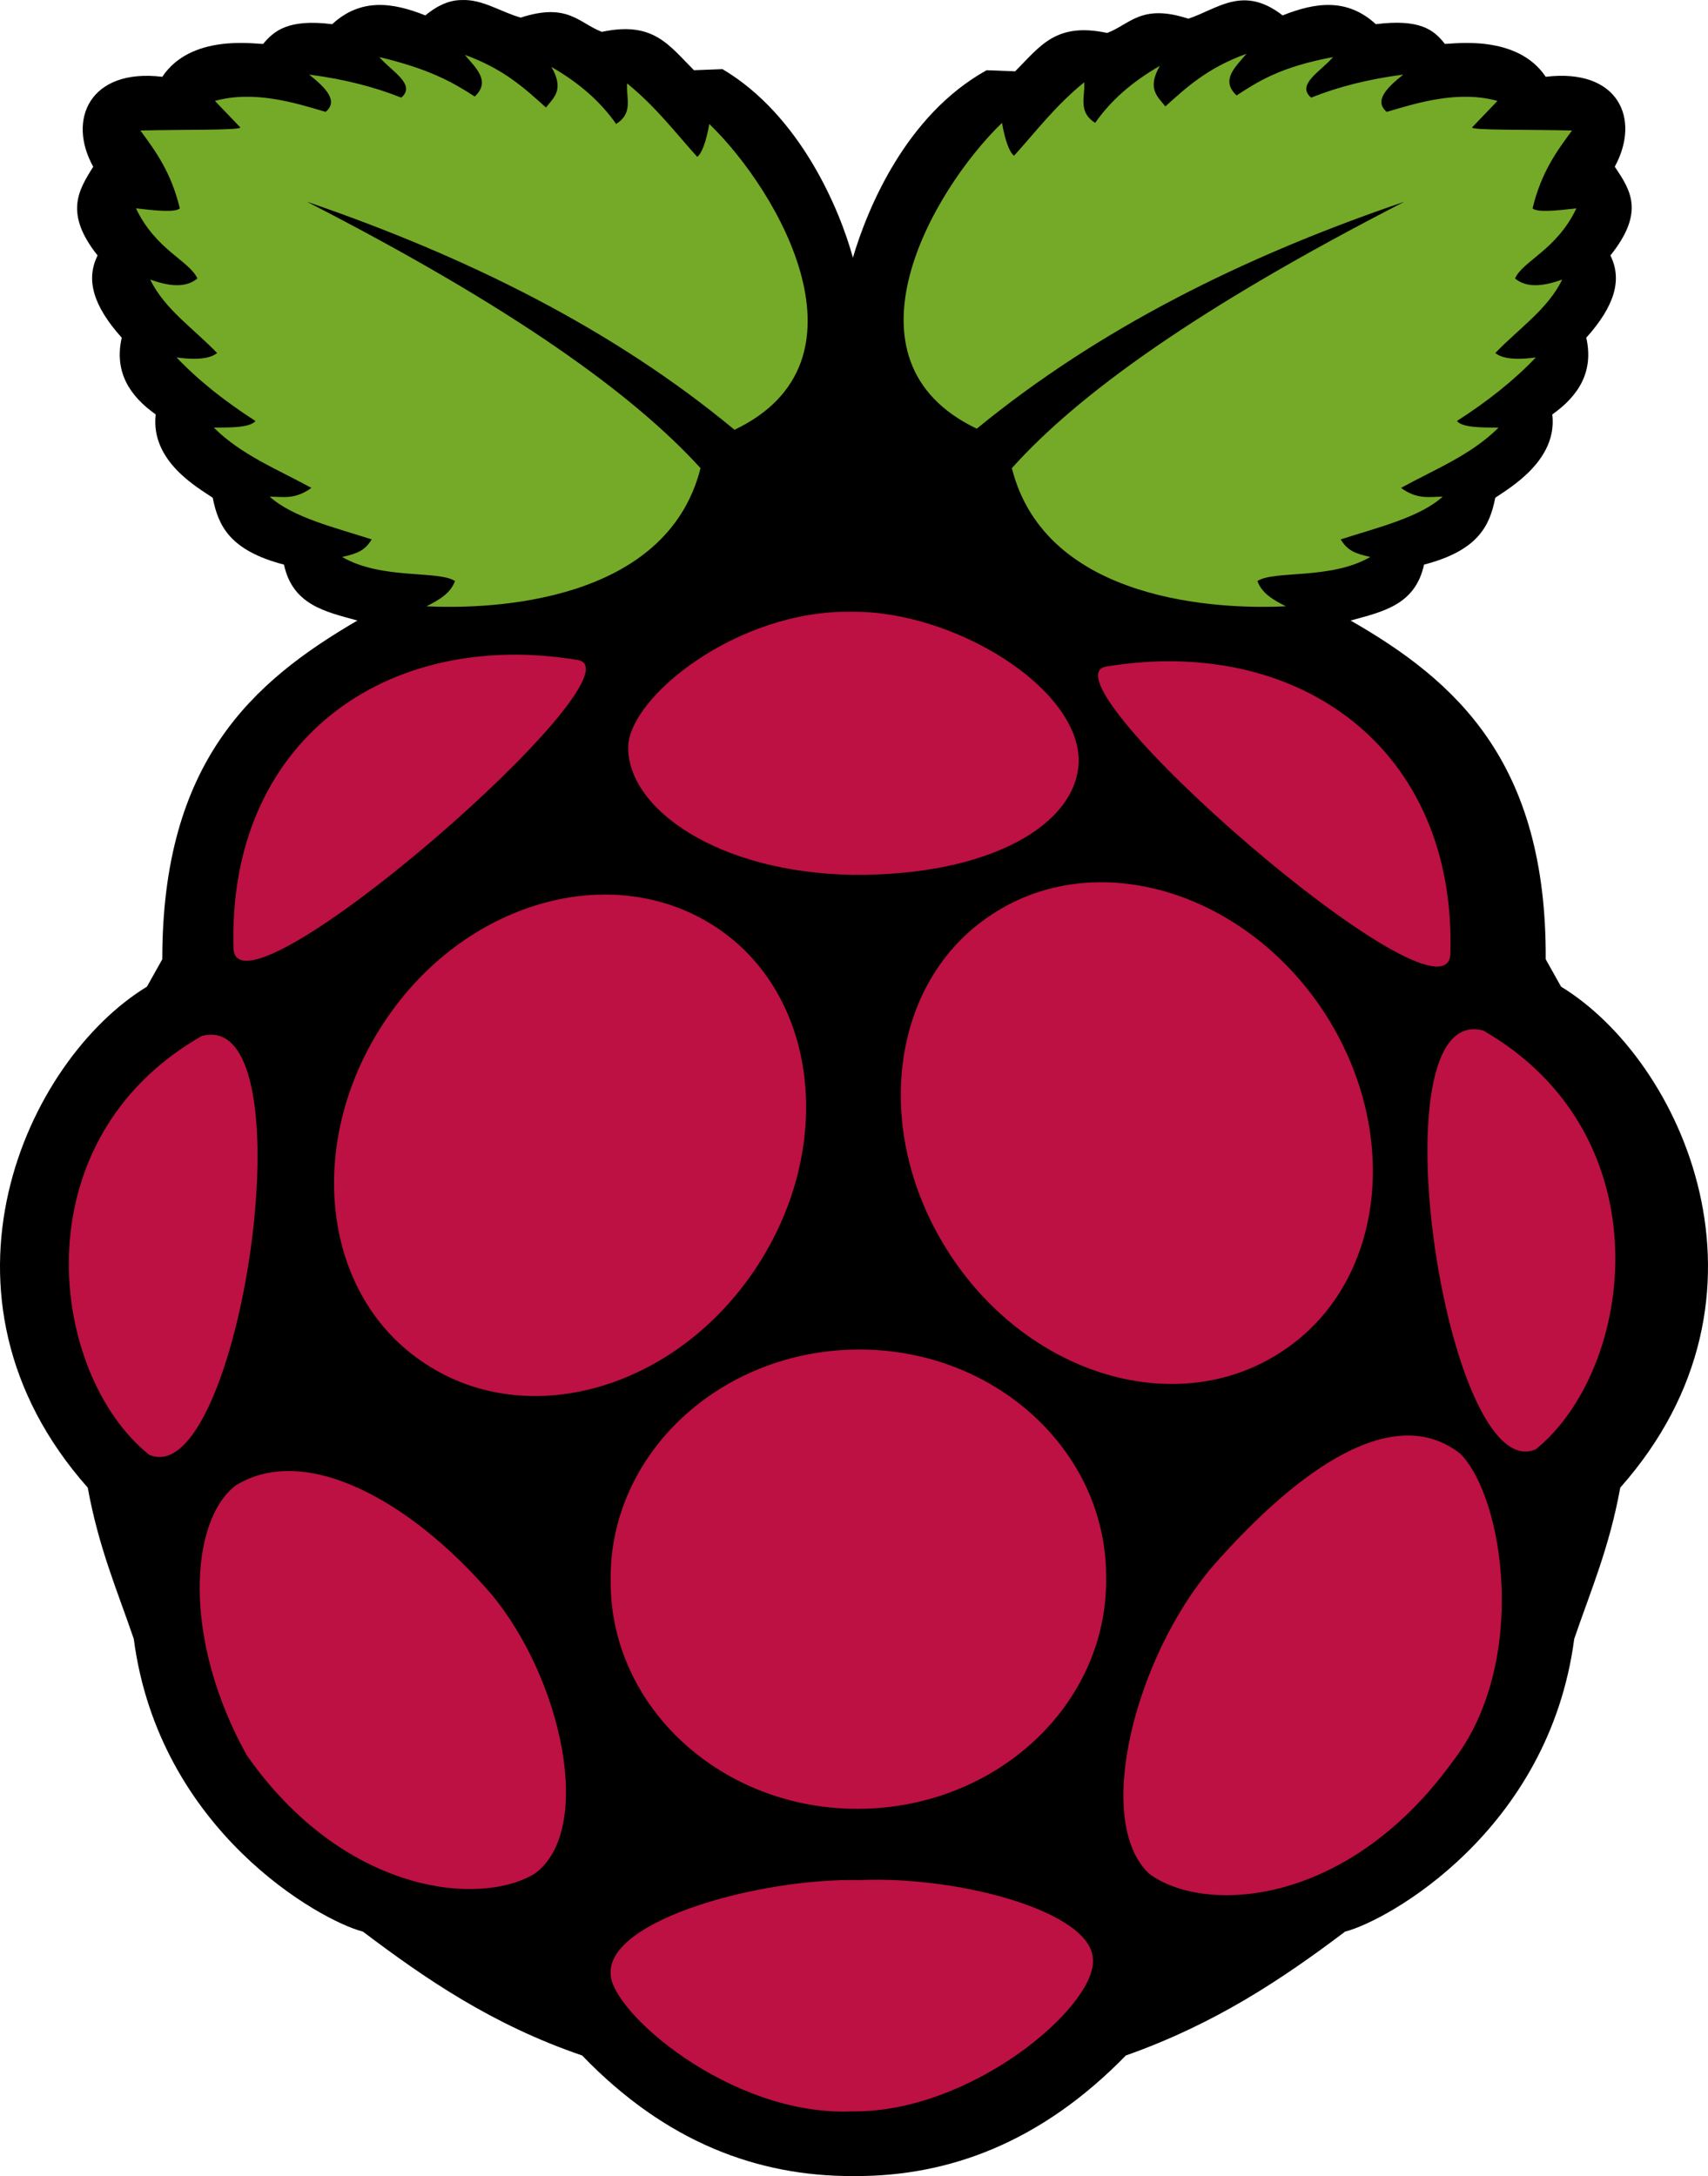 <?xml version="1.0" encoding="utf-8"?>
<!-- Generator: Adobe Illustrator 16.0.0, SVG Export Plug-In . SVG Version: 6.00 Build 0)  -->
<!DOCTYPE svg PUBLIC "-//W3C//DTD SVG 1.1//EN" "http://www.w3.org/Graphics/SVG/1.1/DTD/svg11.dtd">
<svg version="1.1" id="Layer_1" xmlns="http://www.w3.org/2000/svg" xmlns:xlink="http://www.w3.org/1999/xlink" x="0px" y="0px"
	 width="233.712px" height="297.759px" viewBox="0 0 233.712 297.759" enable-background="new 0 0 233.712 297.759"
	 xml:space="preserve">
<g>
	<defs>
		<rect id="SVGID_1_" width="233.712" height="297.759"/>
	</defs>
	<clipPath id="SVGID_2_">
		<use xlink:href="#SVGID_1_"  overflow="visible"/>
	</clipPath>
	<path clip-path="url(#SVGID_2_)" d="M63.156,0.009c-1.5,0-3.15,0.6-4.95,2.1c-4.5-1.8-8.85-2.4-12.75,1.2
		c-6-0.75-7.95,0.9-9.45,2.7c-1.35,0-9.9-1.35-13.8,4.5c-9.9-1.2-13.05,5.85-9.45,12.3c-1.95,3.15-4.05,6.3,0.6,12.15
		c-1.65,3.3-0.6,6.9,3.3,11.25c-1.05,4.65,1.05,7.95,4.65,10.5c-0.75,6.45,5.85,10.05,7.8,11.4c0.75,3.75,2.25,7.2,9.75,9.15
		c1.2,5.55,5.7,6.45,10.05,7.65c-14.4,8.4-26.7,19.35-26.7,46.35l-2.1,3.75c-16.5,10.05-31.35,42.3-8.1,68.55
		c1.5,8.25,4.05,14.101,6.3,20.7c3.45,26.25,25.5,38.55,31.35,40.05c8.55,6.45,17.7,12.75,30,16.95c11.55,12,24.15,16.5,36.9,16.5
		h0.6c12.6,0,25.2-4.5,36.9-16.5c12.3-4.35,21.449-10.5,30-16.95c5.85-1.5,27.899-13.8,31.35-40.05c2.25-6.6,4.8-12.45,6.3-20.7
		c23.25-26.25,8.4-58.5-8.1-68.55l-2.101-3.75c0.15-27-12.3-38.1-26.699-46.35c4.35-1.2,8.85-2.1,10.05-7.65
		c7.5-1.95,9-5.4,9.75-9.15c1.95-1.35,8.55-5.1,7.8-11.4c3.6-2.55,5.7-5.85,4.65-10.5c3.899-4.35,4.949-7.95,3.3-11.25
		c4.8-6,2.7-9,0.6-12.15c3.601-6.6,0.45-13.5-9.45-12.3c-3.899-5.85-12.6-4.5-13.8-4.5c-1.5-1.95-3.45-3.45-9.45-2.7
		c-3.899-3.6-8.25-3-12.75-1.2c-5.399-4.2-8.85-0.9-12.899,0.45c-6.45-2.1-7.95,0.75-11.101,1.95c-7.05-1.5-9.149,1.8-12.6,5.25
		l-3.9-0.15c-11.1,6.15-16.35,19.05-18.3,25.65c-1.8-6.6-7.2-19.5-17.85-25.8l-3.9,0.15c-3.45-3.45-5.55-6.75-12.6-5.25
		c-3.15-1.2-4.65-4.05-11.1-1.95C68.556,1.659,66.006-0.141,63.156,0.009"/>
	<path clip-path="url(#SVGID_2_)" fill="#75A928" d="M42.006,27.609c28.35,14.55,44.7,26.4,53.85,36.45
		c-4.65,18.45-28.65,19.35-37.5,18.9c1.8-0.9,3.3-1.8,3.9-3.45c-2.25-1.5-10.05-0.15-15.45-3.3c2.1-0.45,3.15-0.9,4.05-2.4
		c-5.1-1.65-10.8-3-13.95-5.85c1.8,0,3.45,0.45,5.7-1.2c-4.65-2.55-9.6-4.5-13.35-8.25c2.4,0,4.95,0,5.7-0.9
		c-4.2-2.7-7.8-5.55-10.8-8.7c3.3,0.45,4.8,0,5.55-0.6c-3.15-3.3-7.2-6-9.15-10.05c2.55,0.9,4.8,1.2,6.45-0.15
		c-1.05-2.4-5.7-3.9-8.4-9.6c2.55,0.3,5.4,0.6,6,0c-1.2-4.95-3.3-7.8-5.4-10.65c5.55-0.15,14.1,0,13.65-0.45l-3.45-3.6
		c5.4-1.5,11.1,0.3,15.15,1.5c1.8-1.5,0-3.3-2.25-5.1c4.65,0.6,8.85,1.65,12.6,3.15c2.1-1.8-1.35-3.6-3-5.55
		c6.9,1.65,10.05,3.45,13.05,5.4c2.25-2.1,0.15-3.9-1.35-5.7c5.4,1.95,8.25,4.65,11.1,7.2c1.05-1.35,2.55-2.4,0.75-5.55
		c3.9,2.25,6.75,4.8,8.85,7.8c2.4-1.5,1.35-3.6,1.5-5.55c4.05,3.3,6.6,6.75,9.6,10.05c0.6-0.45,1.2-1.95,1.65-4.5
		c9.6,9.3,22.95,32.55,3.45,41.85C83.856,45.009,63.906,35.109,42.006,27.609"/>
	<path clip-path="url(#SVGID_2_)" fill="#75A928" d="M192.156,27.609c-28.35,14.55-44.7,26.4-53.7,36.45
		c4.65,18.45,28.65,19.35,37.5,18.9c-1.8-0.9-3.3-1.8-3.899-3.45c2.25-1.5,10.05-0.15,15.449-3.3c-2.1-0.45-3.149-0.9-4.05-2.4
		c5.101-1.65,10.8-3,13.95-5.85c-1.8,0-3.45,0.45-5.7-1.2c4.65-2.55,9.601-4.5,13.351-8.25c-2.4,0-4.95,0-5.7-0.9
		c4.2-2.7,7.8-5.55,10.8-8.7c-3.3,0.45-4.8,0-5.55-0.6c3.149-3.3,7.2-6,9.149-10.05c-2.55,0.9-4.8,1.2-6.449-0.15
		c1.05-2.4,5.699-3.9,8.399-9.6c-2.55,0.3-5.399,0.6-6,0c1.2-4.95,3.3-7.8,5.4-10.65c-5.55-0.15-14.101,0-13.65-0.45l3.45-3.6
		c-5.4-1.5-11.1,0.3-15.15,1.5c-1.8-1.5,0-3.3,2.25-5.1c-4.649,0.6-8.85,1.65-12.6,3.15c-2.1-1.8,1.35-3.6,3-5.55
		c-7.2,1.35-10.2,3.3-13.2,5.25c-2.25-2.1-0.149-3.9,1.351-5.7c-5.4,1.95-8.25,4.65-11.101,7.2c-1.05-1.35-2.55-2.4-0.75-5.55
		c-3.899,2.25-6.75,4.8-8.85,7.8c-2.4-1.5-1.351-3.6-1.5-5.55c-4.05,3.3-6.601,6.75-9.601,10.05c-0.6-0.45-1.199-1.95-1.649-4.5
		c-9.601,9.3-22.95,32.55-3.45,41.85C150.307,45.009,170.106,35.109,192.156,27.609"/>
	<path clip-path="url(#SVGID_2_)" fill="#BC1142" d="M151.356,216.009c0.149,17.25-15,31.35-33.75,31.5s-34.05-13.8-34.05-31.05
		v-0.3c-0.15-17.25,15-31.351,33.75-31.5c18.75-0.15,34.05,13.8,34.05,31.05C151.356,215.858,151.356,216.009,151.356,216.009"/>
	<path clip-path="url(#SVGID_2_)" fill="#BC1142" d="M97.806,126.759c14.1,9.15,16.65,30,5.7,46.65
		c-10.95,16.649-31.2,22.5-45.3,13.199c-14.1-9.149-16.65-30-5.7-46.649C63.456,123.309,83.706,117.609,97.806,126.759"/>
	<path clip-path="url(#SVGID_2_)" fill="#BC1142" d="M135.756,125.109c-14.1,9.15-16.649,30-5.699,46.65
		c10.949,16.65,31.199,22.5,45.3,13.2c14.1-9.15,16.649-30,5.7-46.65C170.106,121.809,149.856,115.809,135.756,125.109"/>
	<path clip-path="url(#SVGID_2_)" fill="#BC1142" d="M27.606,141.759c15.15-4.05,5.1,62.7-7.2,57.3
		C6.756,188.108,2.406,156.159,27.606,141.759"/>
	<path clip-path="url(#SVGID_2_)" fill="#BC1142" d="M202.956,141.009c-15.149-4.05-5.1,62.7,7.2,57.3
		C223.656,187.358,228.006,155.409,202.956,141.009"/>
	<path clip-path="url(#SVGID_2_)" fill="#BC1142" d="M151.356,91.209c26.25-4.35,48,11.1,47.1,39.45
		C197.557,141.609,141.756,92.859,151.356,91.209"/>
	<path clip-path="url(#SVGID_2_)" fill="#BC1142" d="M79.056,90.309c-26.25-4.35-48,11.1-47.1,39.6
		C32.856,140.709,88.656,91.959,79.056,90.309"/>
	<path clip-path="url(#SVGID_2_)" fill="#BC1142" d="M116.556,83.709c-15.6-0.3-30.6,11.7-30.6,18.6c0,8.4,12.3,17.1,30.75,17.4
		c18.75,0.15,30.75-6.9,30.9-15.6C147.606,94.059,130.506,83.559,116.556,83.709"/>
	<path clip-path="url(#SVGID_2_)" fill="#BC1142" d="M117.606,257.259c13.649-0.6,31.95,4.35,31.95,10.95
		c0.3,6.45-16.65,20.85-32.851,20.7c-16.8,0.75-33.3-13.801-33.15-18.9C83.256,262.659,104.106,256.959,117.606,257.259"/>
	<path clip-path="url(#SVGID_2_)" fill="#BC1142" d="M67.206,218.108c9.75,11.7,14.1,32.25,6,38.25
		c-7.65,4.65-26.25,2.7-39.45-16.199c-8.85-15.9-7.8-32.101-1.5-36.9C41.706,197.409,56.106,205.209,67.206,218.108"/>
	<path clip-path="url(#SVGID_2_)" fill="#BC1142" d="M165.906,214.358c-10.5,12.301-16.35,34.65-8.7,42
		c7.351,5.551,27,4.801,41.55-15.3c10.5-13.5,7.051-36.149,1.051-42.149C190.807,191.858,177.906,200.709,165.906,214.358"/>
</g>
</svg>
